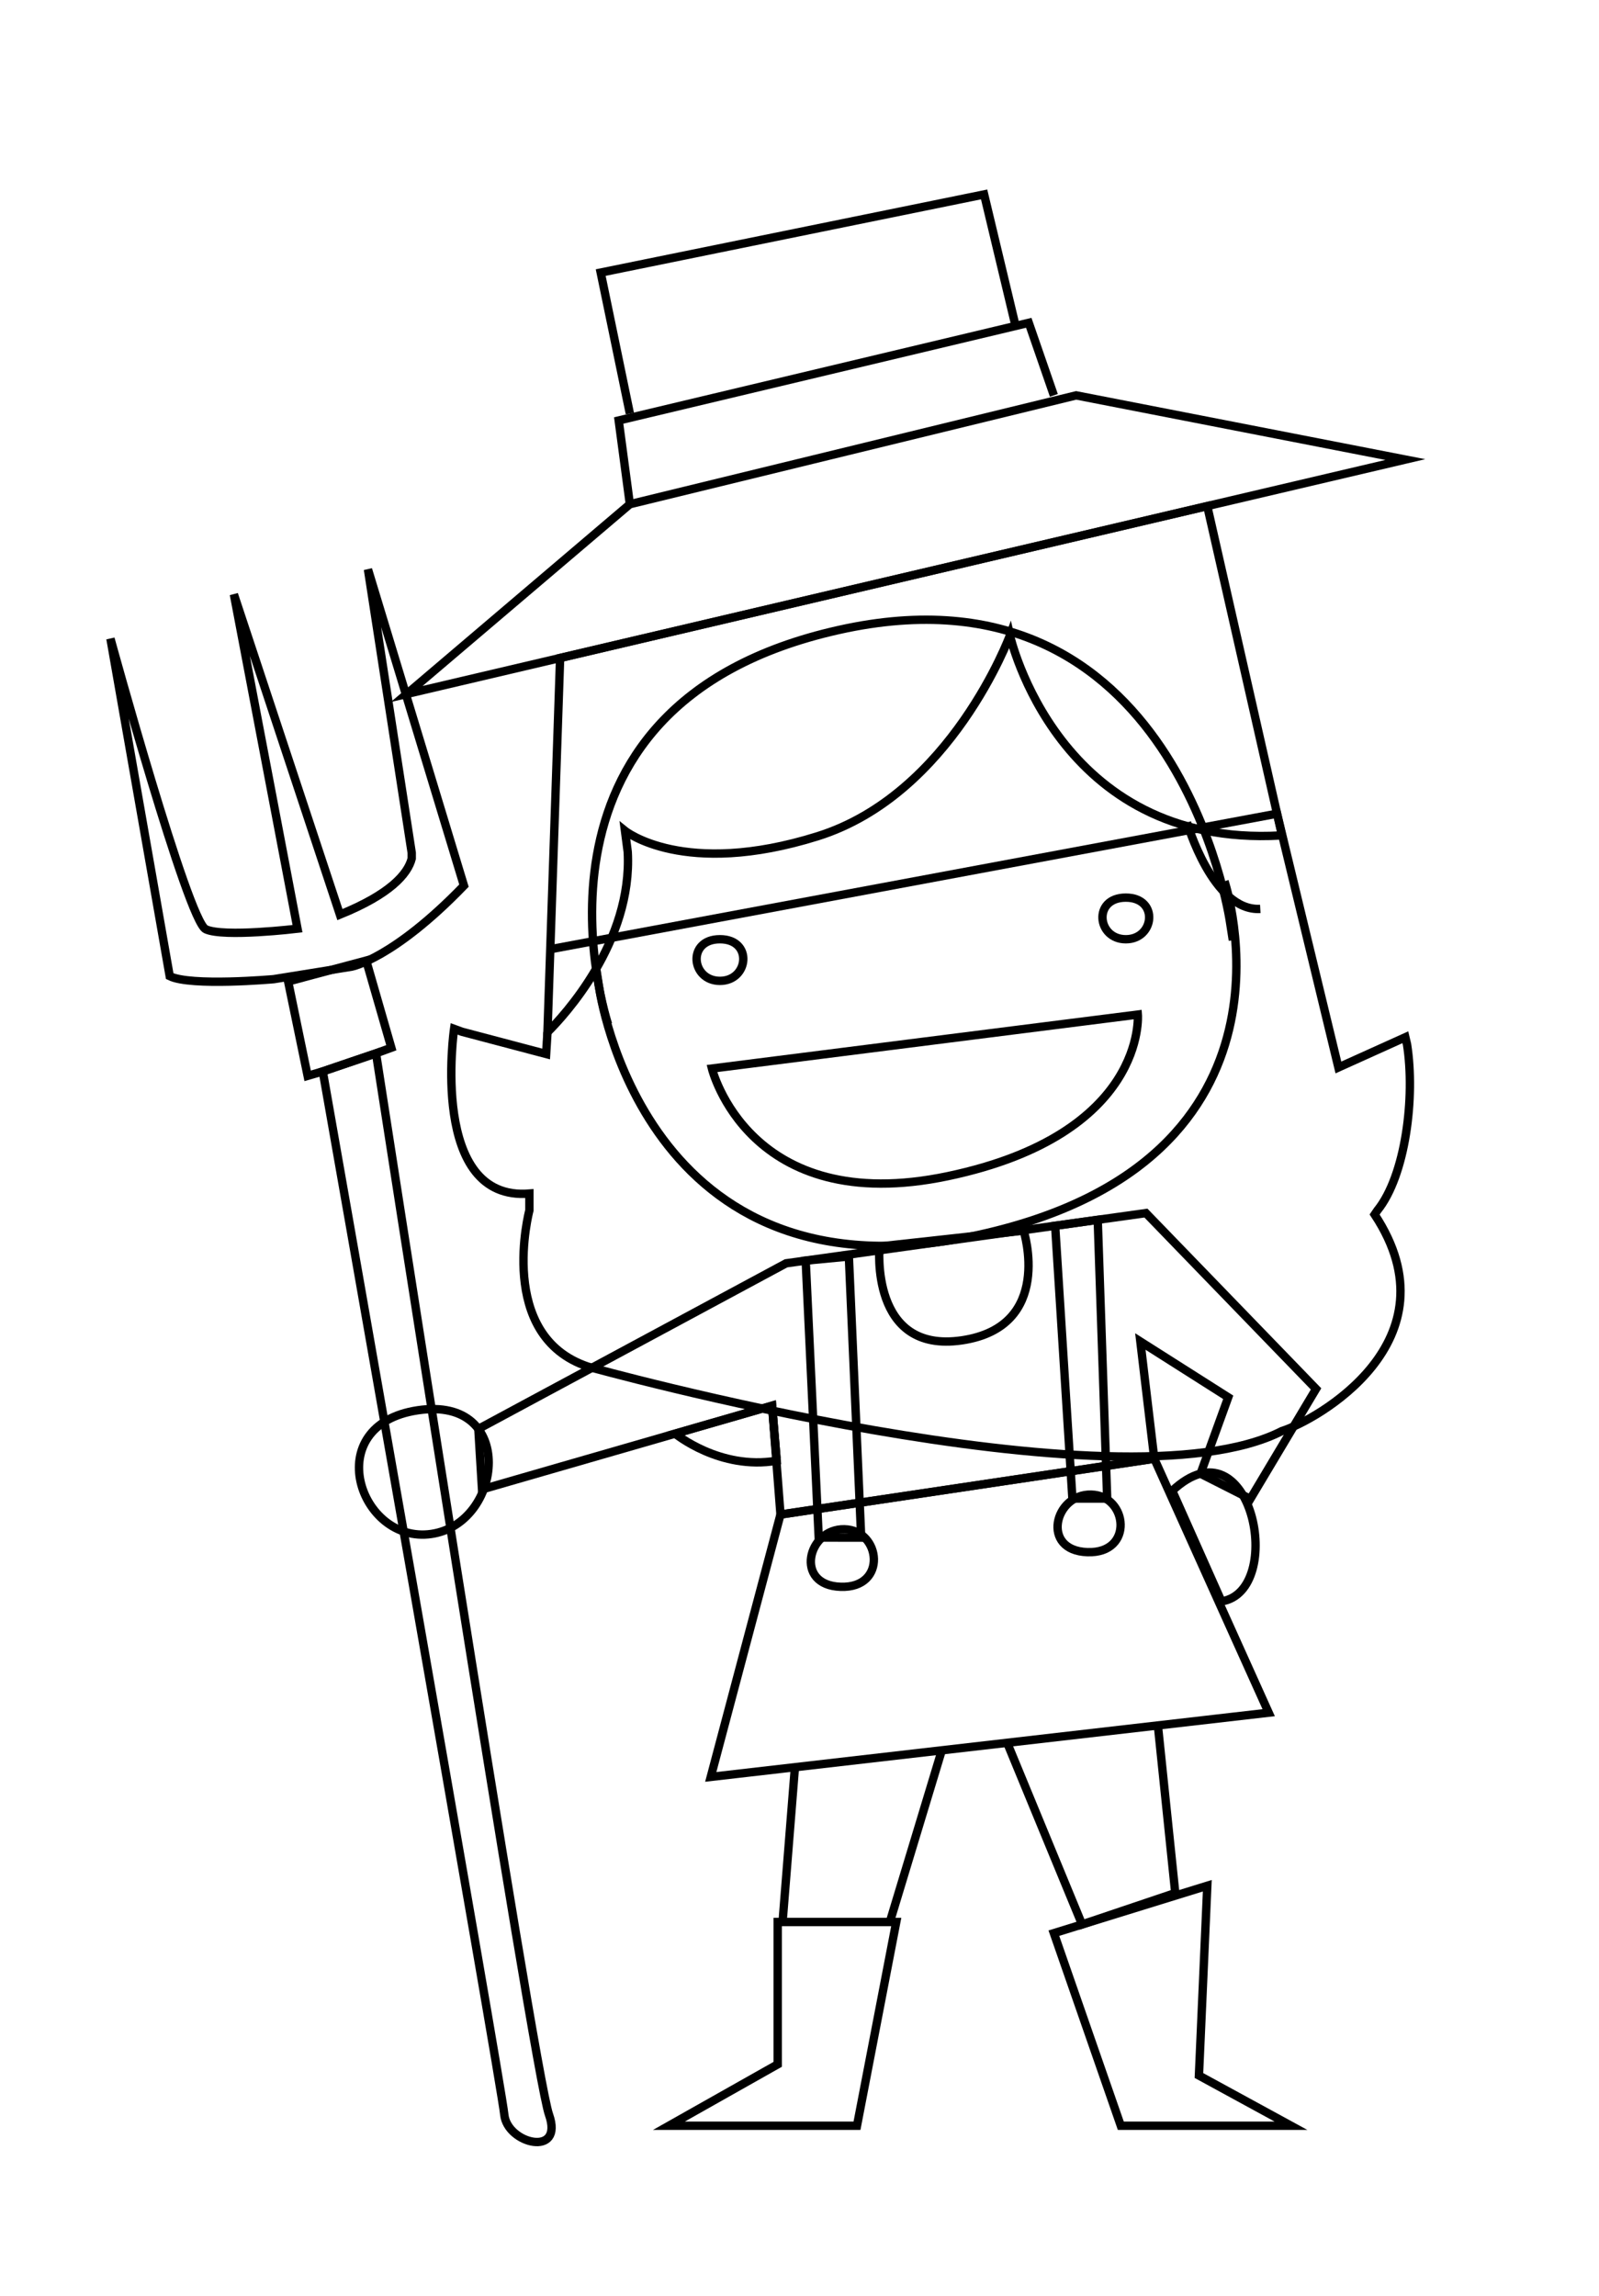 <?xml version="1.0" encoding="utf-8"?>
<!-- Generator: Adobe Illustrator 15.1.0, SVG Export Plug-In . SVG Version: 6.00 Build 0)  -->
<!DOCTYPE svg PUBLIC "-//W3C//DTD SVG 1.1//EN" "http://www.w3.org/Graphics/SVG/1.1/DTD/svg11.dtd">
<svg version="1.1" id="Calque_1" xmlns="http://www.w3.org/2000/svg" xmlns:xlink="http://www.w3.org/1999/xlink" x="0px" y="0px"
	 width="191.07px" height="274.223px" viewBox="191.07 293.445 191.07 274.223"
	 enable-background="new 191.07 293.445 191.07 274.223" xml:space="preserve">
<g id="Calque_2">
	<ellipse fill="none" cx="306.232" cy="548.75" rx="58.002" ry="5.5"/>
	<path fill="none" stroke="#000000" stroke-miterlimit="10" d="M256.825,406.816l86.844-16.188L351,420.939l8-3.609l0.199,0.84
		c1,6.33-0.181,15.681-3.529,19.83l-0.341,0.5c10.005,15.173-7.133,24.653-11.069,25.858c-19.507,9.976-82.93-7.688-82.93-7.688
		c-11-3.671-7-18.671-7-18.671v-2c-12,1-9-19.67-9-19.67l0.93,0.34l10.07,2.66l0.16-2.6"/>
	<path fill="none" stroke="#000000" stroke-miterlimit="10" d="M263.73,415.785c0,0-12.752-38.102,27.582-47.102
		s46.722,34.795,46.722,34.795l0.354,2.263"/>
	<polyline fill="none" stroke="#000000" stroke-miterlimit="10" points="266.333,353.667 265,343.667 314,332 317,340.667 	"/>
	<polygon fill="none" stroke="#000000" stroke-miterlimit="10" points="239.667,376.333 359,348.333 319.666,340.667 
		266.333,353.667 	"/>
	<polyline fill="none" stroke="#000000" stroke-miterlimit="10" points="266.333,342.833 262.849,326 308.666,316.667 312.334,332 	
		"/>
	<path fill="none" stroke="#000000" stroke-miterlimit="10" d="M288.75,393.33"/>
	<line fill="none" stroke="#000000" stroke-miterlimit="10" x1="283.33" y1="461.33" x2="283.86" y2="467.64"/>
	<path fill="none" stroke="#000000" stroke-miterlimit="10" d="M337.031,484.709c7.789-1.223,3.609-22.056-5.884-13.212
		L337.031,484.709z"/>
	<polygon fill="none" stroke="#000000" stroke-miterlimit="10" points="284,523 284,540 271,547.334 293.475,547.334 298.166,523 	
		"/>
	<polygon fill="none" stroke="#000000" stroke-miterlimit="10" points="317,524.334 325,547.334 345.334,547.334 334.334,541.334 
		335.334,518.668 	"/>
	<path fill="none" stroke="#000000" stroke-miterlimit="10" d="M312.334,440.885"/>
	<path fill="none" stroke="#000000" stroke-miterlimit="10" d="M296.167,443.516"/>
	<polyline fill="none" stroke="#000000" stroke-miterlimit="10" points="303.591,502.551 297.4,523 284.583,523 286.059,504.51 	"/>
	<polyline fill="none" stroke="#000000" stroke-miterlimit="10" points="311.418,501.594 320.37,523.293 331.507,519.541 
		329.429,499.522 	"/>
	<path fill="none" stroke="#000000" stroke-miterlimit="10" d="M204.269,369.722l7.08,40.31c2.53,1.25,12.43,0.36,12.43,0.36
		l9.33-1.5c0,0,4.98-0.95,13.4-9.67l-11.47-37.771l5.229,33.851v0.68c-0.47,1.859-2.59,4.27-8.58,6.7l-12.67-38.25l7.601,39.93
		c0,0-8.841,1.068-10.966,0.068S204.269,369.722,204.269,369.722z"/>
	<polygon fill="none" stroke="#000000" stroke-miterlimit="10" points="237.83,418.58 236,419.25 229.64,421.41 227.83,421.94 
		225.5,410.67 234.83,408.17 	"/>
	<path fill="none" stroke="#000000" stroke-miterlimit="10" d="M251.33,546c-0.33-3.5-21.69-124.59-21.69-124.59l6.36-2.16
		c0,0,18.83,121.58,20.67,126.75C258.5,551.171,251.67,549.5,251.33,546z"/>
	<path fill="none" stroke="#000000" stroke-miterlimit="10" d="M242.608,476.655c-8.586,1.248-13.429-13.027-1.597-14.775
		C252.842,460.133,251.194,475.407,242.608,476.655z"/>
	<ellipse fill="none" cx="335.975" cy="393.055" rx="2.568" ry="2.797"/>
	<path fill="none" stroke="#000000" stroke-miterlimit="10" d="M283.881,467.907c-6.78,1.166-12.132-3.23-12.132-3.23l11.584-3.343
		L283.881,467.907z"/>
	<path fill="none" stroke="#000000" stroke-miterlimit="10" d="M337.391,398.703c0,0,11.164,33.184-29.17,42.184
		s-45.554-29.48-45.554-29.48l-0.354-2.263"/>
	<path fill="none" stroke="#000000" stroke-miterlimit="10" d="M276.14,421.066c0,0,4.379,17.868,28.201,12.852
		c23.821-5.016,22.692-19.298,22.692-19.298L276.14,421.066z"/>
	<path fill="none" stroke="#000000" stroke-miterlimit="10" d="M277.098,410.596c-3.451,0-3.98-4.973,0-4.973
		C281.079,405.624,280.548,410.596,277.098,410.596z"/>
	<path fill="none" stroke="#000000" stroke-miterlimit="10" d="M325.598,405.625c-3.451,0-3.98-4.972,0-4.972
		C329.577,400.653,329.049,405.625,325.598,405.625z"/>
	<path fill="none" stroke="#000000" stroke-miterlimit="10" d="M256.468,417.355"/>
	<path fill="none" stroke="#000000" stroke-miterlimit="10" d="M256.49,416.73"/>
	<path fill="none" stroke="#000000" stroke-miterlimit="10" d="M332.906,391.672c0,0,3.095,10.661,8.761,10.328"/>
	<path fill="none" stroke="#000000" stroke-miterlimit="10" d="M344.26,393.23h-0.17c-26.66,1.5-32.34-23.9-32.34-23.9s-7,19-23,24
		s-23-0.66-23-0.66l0.33,2.521c0.59,10.76-7.641,19.609-9.591,21.54l1.511-44.7l77.329-18.14L344.26,393.23z"/>
</g>
<g id="Calque_3">
	<polygon fill="none" stroke="#000000" stroke-miterlimit="10" points="284.333,474.334 329,467.668 342.67,498 276,505.671 	"/>
	<polygon fill="none" stroke="#000000" stroke-miterlimit="10" points="285,444.33 248.23,464.11 248.67,471.33 283.33,461.33 
		284.333,474.334 329,467.668 327.334,453.668 337.834,460.334 334.526,469.456 340.476,472.47 348.329,459.33 328,438.33 	"/>
	<path fill="none" stroke="#000000" stroke-miterlimit="10" d="M313.382,440.427c0,0,3.685,11.464-7.369,13.102
		s-9.846-11.211-9.846-11.211L313.382,440.427z"/>
	<polygon fill="none" stroke="#000000" stroke-miterlimit="10" points="292.503,443.516 293.977,477.093 288.901,477.084 
		287.346,444.008 	"/>
	<polygon fill="none" stroke="#000000" stroke-miterlimit="10" points="319.216,472.427 317.153,439.848 322.242,439.138 
		323.37,472.427 	"/>
	<path fill="none" stroke="#000000" stroke-miterlimit="10" d="M291.523,482.967c-5.613-0.19-3.928-6.963,0.446-6.873
		C296.344,476.184,297.137,483.157,291.523,482.967z"/>
	<path fill="none" stroke="#000000" stroke-miterlimit="10" d="M321.006,478.827c-5.614-0.189-3.929-6.963,0.445-6.873
		C325.825,472.046,326.618,479.019,321.006,478.827z"/>
</g>
</svg>
